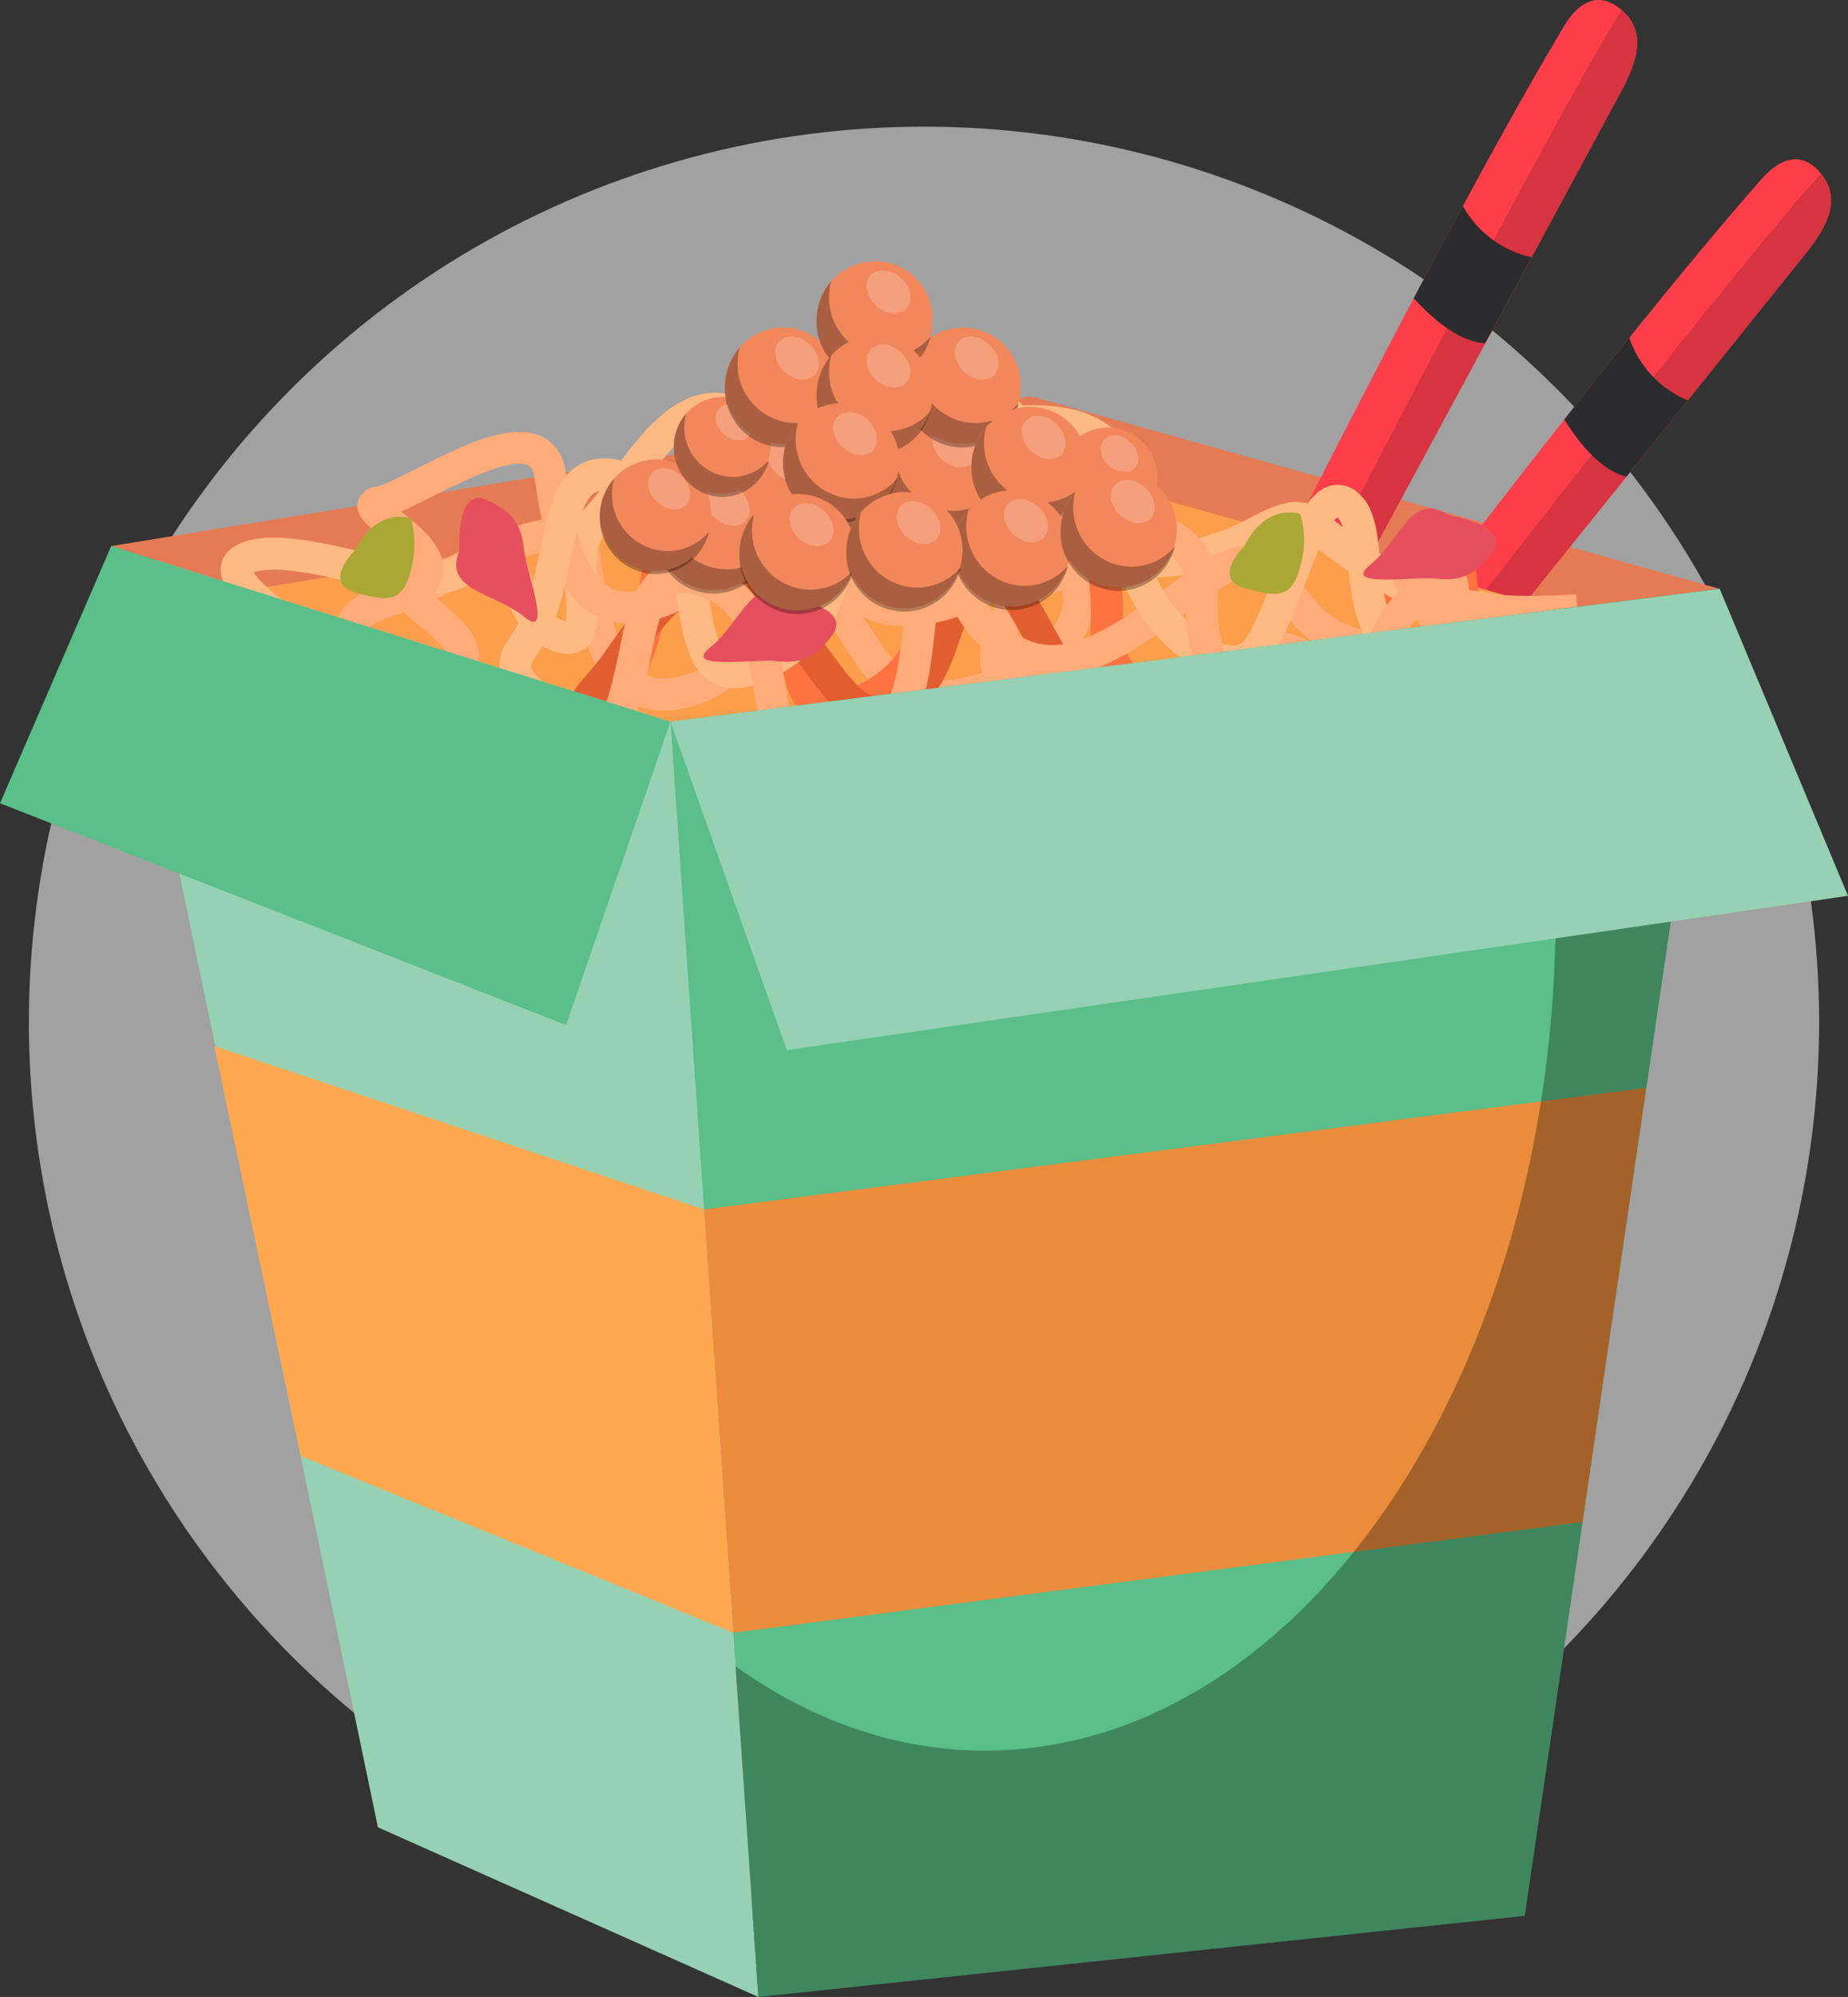 <svg xmlns="http://www.w3.org/2000/svg" viewBox="0 0 344 371.51"><rect x="0" y="0" width="344" height="371.51" fill="#333333" stroke="none"/><defs><style>.cls-1{isolation:isolate;}.cls-2,.cls-20{fill:#fff;}.cls-2{opacity:0.54;}.cls-3{fill:#e57b54;}.cls-4{fill:#fc3e4a;}.cls-5{fill:#d63440;}.cls-6{fill:#2c2b2d;}.cls-7{fill:#fc9e4b;}.cls-8{fill:#ffac7a;}.cls-9{fill:#ff7341;}.cls-10{fill:#ffb982;}.cls-11{fill:#e25e30;}.cls-12{fill:#5abf88;}.cls-13{fill:#96d1b3;}.cls-14{fill:#ea8c3c;}.cls-15{fill:#ffa84f;}.cls-16{fill:#e64f5d;}.cls-17{fill:#aba736;}.cls-18{fill:#f2875c;}.cls-19,.cls-21{mix-blend-mode:overlay;}.cls-19{opacity:0.2;}.cls-21{opacity:0.3;}</style></defs><g class="cls-1"><g id="Layer_1" data-name="Layer 1"><circle class="cls-2" cx="172" cy="190.18" r="166.62" transform="translate(-84.1 177.33) rotate(-45)"/><polygon class="cls-3" points="20.7 101.59 191.91 73.73 320.12 109.55 124.8 134.26 20.7 101.59"/><path class="cls-4" d="M291.24,4.7C246.67,79.09,135.33,314.6,135.33,314.6L139.2,318,301.41,17.68c3-5.48,5.61-11.58.3-15.95S292.66,2.37,291.24,4.7Z"/><path class="cls-5" d="M301.41,17.68c2.93-5.44,5.56-11.47.43-15.83-25.33,41-146.37,281.24-163.54,315.36l.9.8Z"/><path class="cls-6" d="M272.31,38.33q-4.41,8.16-9.14,17.15c3.07,3.4,8.14,8.05,13.29,8.38l8.66-16A19.47,19.47,0,0,1,272.31,38.33Z"/><path class="cls-4" d="M328,33.2C270.68,98.26,118.53,309.69,118.53,309.69l3.18,4.07,213.94-266c3.9-4.83,7.63-10.36,3.2-15.61S329.83,31.15,328,33.2Z"/><path class="cls-5" d="M335.65,47.78c3.88-4.8,7.55-10.26,3.31-15.47C306.61,68,144,282.37,121,312.82l.74.94Z"/><path class="cls-6" d="M303.29,62.83q-5.82,7.24-12.1,15.21c2.42,3.91,6.56,9.37,11.56,10.65l11.43-14.2A19.37,19.37,0,0,1,303.29,62.83Z"/><polygon class="cls-7" points="20.61 113.92 191.83 86.07 320.04 121.87 124.71 146.59 20.61 113.92"/><path class="cls-8" d="M95.66,159.34C89.1,155.71,67.79,143.09,68.92,133c.4-3.62,3.2-6.21,8.33-7.72,5.53-1.61,5.9-3.13,5.9-3.13.28-1.45-4.05-4.94-5.69-6.26-2.86-2.3-4.93-4-4.25-6.52a3.74,3.74,0,0,1,3.3-2.68c1.3-.22,4.66-1.9,7.62-3.39,8.24-4.15,17.58-8.88,23.48-5.83,1.61.84,3.66,2.66,4.24,6.53,1.08,7.16,2.71,18,7.79,21.17,2,1.28,4.68,1.37,8.09.31,6.13-1.92,7.82-5.8,9.61-9.9,1.91-4.41,4.37-9.86,12.91-8.35,6.23,1.1,9.44,6,12.27,10.29,4,6.14,7.22,11,18,8.29.76-.19,1.51-.39,2.21-.61A17.15,17.15,0,0,1,184.05,115c2.86-6.49,9.46-11.71,14.16-11,3.16.42,5.35,3.13,5.56,6.9.33,5.76-3.81,13-13.34,17.67a20.12,20.12,0,0,0,4.11,4.54c8.21,6.9,17.67.88,29.17-7.71,5.83-4.34,10.42-7.54,14.63-7.7,5.19.09,7.93,3.67,10.59,7.14,3.43,4.47,6.8,9.14,16.91,8.81,3.93-.12,6.48-1.24,7.61-3.33-4.89-1.87-7.06-4.5-7.89-7a7.93,7.93,0,0,1,3.17-9,5,5,0,0,1,5.88.57c2.47,1.9,5,6.39,5.39,11.14,4.27.83,10.6,1.24,19.94.61l.4,5.93c-9.15.62-16,.29-21.08-.64-1.14,3-4.34,7.44-13.24,7.71-12.94.22-18.07-6.28-21.8-11.14-2.42-3.15-3.78-4.78-6-4.81h0c-2.19,0-6.82,3.47-10.94,6.53-10.16,7.57-24.07,17.94-36.55,7.49a25.28,25.28,0,0,1-5.87-6.87c-.91.28-1.85.55-2.84.8-14.86,3.71-20.19-4.32-24.44-10.8-2.49-3.78-4.65-7-8.36-7.7s-4.44.35-6.4,4.86-4.57,10.48-13.29,13.2c-5.1,1.61-9.47,1.29-13-.94-7.4-4.63-9.19-16.59-10.51-25.33-.25-1.68-.87-2-1.11-2.12-3.15-1.65-12.49,3-18.06,5.85-2.08,1.05-3.94,2-5.55,2.69,3.7,3,8.72,7,7.73,12-.67,3.4-4,5.92-10,7.69-2.5.73-4,1.7-4.1,2.66-.46,4.15,11.89,14,23.71,20.5Zm175.73-39.45a1.82,1.82,0,0,0-.18,1.54,4.9,4.9,0,0,0,2.28,2.32A11,11,0,0,0,271.39,119.89Zm-74-10c-1.42,0-5.9,2.93-7.93,7.75a11.33,11.33,0,0,0-.94,5.26c5.94-3.09,8.72-7.17,9.28-10.33.28-1.66-.15-2.55-.33-2.67Z"/><path class="cls-9" d="M164.14,150.82c-7.77-.82-46.85-5.43-52.09-17a7.7,7.7,0,0,1,1-8c3.45-4.88,4.78-11.36,5.94-17.08,1.44-7,2.67-13,7.41-15.57,2.9-1.54,6.51-1.39,11.06.46,9.63,3.91,11.38,14.84,12.77,23.63.79,4.84,1.68,10.35,3.75,11.41,1.1.57,3.24.11,6-1.31,9.82-5,10.77-13.48,11.69-21.68.84-7.49,1.71-15.24,10.07-17.88,7.14-2.25,13.48-1.48,18.34,2.23,6.32,4.85,9.4,14.1,8.9,26.74-.24,5.78,3.4,9.9,10.79,12.23,12.14,3.84,27.89.66,30.52-3.41,1.91-3,3.73-7.67,5.48-12.22,3.27-8.46,5.84-15.14,10.38-16.22a5.64,5.64,0,0,1,5.23,1.53c3,2.73,3.43,7.34,3.87,12.22.79,8.81,1.53,17.14,14.31,19.23l-1,5.88c-17.34-2.84-18.5-15.93-19.28-24.59-.31-3.51-.63-7.16-1.92-8.32-1.51.58-4.37,8-6.08,12.41-1.86,4.82-3.79,9.81-6,13.29-5.08,7.91-24.75,9.83-37.32,5.89-10-3.16-15.29-9.61-14.94-18.16.42-10.47-1.91-18.2-6.57-21.77-4.11-3.13-9.3-2.42-12.93-1.29-4.46,1.41-5.11,5.38-5.95,12.87-1,8.85-2.22,19.88-14.9,26.32-4.71,2.4-8.45,2.83-11.41,1.31-4.77-2.43-5.82-8.91-6.92-15.78-1.29-8-2.61-16.39-9.15-19.06-2.76-1.12-4.78-1.37-6-.71-2.27,1.22-3.29,6.21-4.37,11.51-1.29,6.29-2.76,13.44-6.93,19.33-.84,1.2-.58,1.78-.45,2.1,2.83,6.23,29.36,11.66,47.29,13.51Z"/><path class="cls-10" d="M105.84,121.65a9.19,9.19,0,0,1-3.39-.72c-6.15-2.39-8.71-10.13-10.59-15.78-.08-.23-.16-.48-.25-.72-4.48,8.68-16.31,6.06-26.8,3.72-5.9-1.3-12-2.64-16.24-2a8.25,8.25,0,0,0-1.37.31c1.11,1.92,5.91,5.85,10.88,8.82l-3,5.1c-5.66-3.37-15-9.85-13.9-15.35.34-1.78,1.77-4,6.54-4.76,5.33-.83,12,.66,18.42,2.09,11.13,2.47,18.58,3.71,20.55-1.35.76-1.91,2.27-5.41,5.25-5.37s4.16,3.25,5.62,7.65,3.56,10.73,7.1,12.11a5.2,5.2,0,0,0,.68.22,31.84,31.84,0,0,0-.05-4.85c-.3-5.28-.66-11.86,3.56-16.14a56.3,56.3,0,0,0,5-6.43c5.8-8.12,14.59-20.41,27.15-12.7,6.12,3.75,10.19,9.28,13.78,14.17,5.56,7.55,7.55,9.34,10.9,7.61,4.32-2.2,6.14-7.53,7.89-12.69,1.93-5.66,3.93-11.51,9.69-12.45,5.46-.89,8.75,5,12.52,11.87,4.49,8.14,9.57,17.36,18.22,17.43a41.57,41.57,0,0,0,18.68-5.12c4.73-2.39,9.19-4.65,13.7-1.07,6.16,4.91,16.38,13.05,26.52,14.46,10.91,1.52,27.75,4.69,27.92,4.73l-1.11,5.85c-.16,0-16.85-3.18-27.64-4.68C260.29,114,249.27,105.19,242.68,100c-1.38-1.12-2.72-.66-7.36,1.67-4.81,2.43-11.38,5.75-21.11,5.75h-.29c-12.15-.09-18.64-11.88-23.39-20.49-1.74-3.17-5-9.25-6.34-8.87-2.25.36-3.59,4.31-5,8.5-1.94,5.68-4.36,12.76-10.82,16.07C160,106.85,154.89,99.9,150,93.19c-3.28-4.45-7-9.5-12.1-12.63-7.31-4.47-12.35,1.48-19.2,11.09A60.05,60.05,0,0,1,113,98.81c-2.36,2.4-2.09,7.5-1.86,11.61.25,4.46.46,8.29-2.3,10.3A5.1,5.1,0,0,1,105.84,121.65Z"/><path class="cls-11" d="M105.6,153.22a9.53,9.53,0,0,1-3.37-.71c-6.15-2.41-8.72-10.13-10.59-15.78-.09-.24-.16-.49-.26-.74-4.47,8.69-16.33,6.08-26.82,3.74-5.9-1.31-12-2.67-16.22-2A8.11,8.11,0,0,0,47,138c1.1,1.91,5.89,5.86,10.87,8.82L54.8,152c-5.65-3.37-15-9.86-13.9-15.37.35-1.76,1.77-4,6.55-4.76,5.37-.81,12,.67,18.4,2.09,11.13,2.48,18.59,3.72,20.56-1.33.74-1.92,2.25-5.41,5.24-5.39s4.17,3.26,5.63,7.66,3.57,10.73,7.1,12.11a6.79,6.79,0,0,0,.67.23,31.74,31.74,0,0,0,0-4.86c-.31-5.28-.67-11.86,3.57-16.14a57.08,57.08,0,0,0,5-6.42c5.81-8.14,14.58-20.39,27.15-12.72,6.11,3.74,10.19,9.29,13.79,14.17,5.55,7.56,7.52,9.34,10.89,7.62,4.33-2.2,6.14-7.53,7.89-12.69,1.94-5.66,3.93-11.5,9.69-12.45,5.45-.9,8.75,5,12.53,11.88,4.48,8.13,9.56,17.34,18.22,17.41s14.13-2.81,18.68-5.11c4.72-2.39,9.17-4.64,13.69-1.07,6.16,4.91,16.38,13,26.52,14.46,10.91,1.53,27.75,4.7,27.92,4.72l-1.1,5.85c-.17,0-16.87-3.17-27.65-4.67-11.74-1.64-22.76-10.42-29.34-15.65-1.39-1.12-2.74-.67-7.36,1.67-4.81,2.43-11.38,5.75-21.1,5.75h-.31c-12.13-.09-18.63-11.88-23.38-20.48-1.72-3.12-4.9-8.89-6.29-8.89h-.08c-2.23.36-3.58,4.31-5,8.49-1.94,5.69-4.35,12.77-10.82,16.07-8.35,4.29-13.46-2.67-18.4-9.39-3.27-4.45-7-9.49-12.09-12.63-7.31-4.46-12.34,1.49-19.2,11.1a60.75,60.75,0,0,1-5.61,7.14c-2.38,2.41-2.09,7.53-1.87,11.64.25,4.44.46,8.28-2.3,10.28A5,5,0,0,1,105.6,153.22Z"/><path class="cls-8" d="M89.12,143.22C82.56,139.6,61.25,127,62.37,116.87c.4-3.62,3.21-6.22,8.35-7.71,5.53-1.62,5.88-3.13,5.88-3.15.3-1.44-4-4.94-5.69-6.26-2.85-2.31-4.93-4-4.26-6.51A3.75,3.75,0,0,1,70,90.56c1.29-.22,4.65-1.91,7.6-3.4,8.26-4.14,17.58-8.88,23.49-5.82,1.61.83,3.65,2.65,4.23,6.52,1.09,7.16,2.73,18,7.81,21.17,2,1.28,4.68,1.38,8.07.31,6.14-1.91,7.84-5.79,9.62-9.9,1.92-4.4,4.31-9.86,12.9-8.35,6.25,1.12,9.46,6,12.3,10.3,4,6.14,7.21,11,18,8.29.77-.19,1.51-.39,2.21-.61a17.13,17.13,0,0,1,1.26-10.17c2.87-6.51,9.5-11.69,14.16-11.05,3.17.43,5.36,3.15,5.57,6.91.33,5.77-3.81,13-13.34,17.67A20.08,20.08,0,0,0,188,117c8.21,6.91,17.67.9,29.18-7.69,5.76-4.31,10.32-7.71,14.49-7.71h.13c5.18.09,7.93,3.67,10.6,7.14,3.43,4.48,7.05,9.23,16.9,8.81,3.94-.11,6.5-1.23,7.62-3.33-4.91-1.86-7.07-4.49-7.89-7a7.94,7.94,0,0,1,3.16-9,5,5,0,0,1,5.87.58c2.48,1.9,5,6.4,5.42,11.15,4.26.82,10.57,1.24,19.93.61l.39,5.94c-9.14.6-16,.27-21.06-.66-1.16,3-4.37,7.45-13.26,7.72-12.82.32-18.07-6.29-21.81-11.15-2.41-3.14-3.76-4.77-6-4.82s-6.84,3.46-11,6.53c-10.16,7.58-24.06,18-36.57,7.5a25.21,25.21,0,0,1-5.86-6.87c-.92.29-1.86.56-2.84.81-14.9,3.72-20.19-4.33-24.45-10.79-2.48-3.79-4.64-7.06-8.36-7.72s-4.43.36-6.4,4.87S131.68,112.3,123,115c-5.1,1.6-9.47,1.27-13-.94-7.4-4.64-9.21-16.6-10.52-25.33-.26-1.69-.86-2-1.1-2.13C95.14,85,85.83,89.68,80.25,92.48c-2.08,1-3.94,2-5.55,2.69,3.72,3,8.73,7,7.74,12-.68,3.39-4,5.91-10.06,7.7-2.49.73-4,1.7-4.1,2.66C67.82,121.68,80.17,131.48,92,138Zm175.72-39.46a1.83,1.83,0,0,0-.17,1.55,4.9,4.9,0,0,0,2.28,2.31A10.8,10.8,0,0,0,264.84,103.76Zm-74.06-10c-1.41,0-5.89,2.92-7.93,7.75a11.58,11.58,0,0,0-.93,5.26c6-3.1,8.74-7.2,9.28-10.35.27-1.66-.15-2.54-.33-2.66Z"/><path class="cls-10" d="M145.76,144c-7.78-.81-46.87-5.42-52.12-17a7.69,7.69,0,0,1,1-8c3.46-4.88,4.79-11.37,6-17.1,1.44-7,2.67-13,7.4-15.56,2.89-1.54,6.5-1.4,11.06.45,9.64,3.92,11.38,14.85,12.78,23.63.78,4.86,1.66,10.37,3.72,11.42,1.12.57,3.26.11,6-1.32,9.82-5,10.77-13.48,11.69-21.68.85-7.5,1.72-15.24,10.07-17.87,21.64-6.83,35.77-7.39,43.2-1.71,3.84,2.94,5.68,7.38,5.45,13.2-.56,13.74,8.62,25.17,15.45,27.32,3.13,1,4.1-.47,4.44-1,1.92-3,3.73-7.68,5.49-12.22,3.27-8.46,5.85-15.14,10.38-16.22A5.63,5.63,0,0,1,253,91.87c3,2.73,3.43,7.33,3.87,12.2.78,8.83,1.53,17.15,14.31,19.25l-1,5.87c-17.33-2.84-18.49-15.93-19.27-24.58-.31-3.52-.64-7.16-1.93-8.32-1.5.59-4.36,8-6.06,12.41-1.88,4.81-3.8,9.81-6,13.3-2.35,3.66-6.56,5-11.24,3.48-10-3.16-20.26-17.26-19.61-33.24.15-3.81-.86-6.51-3.12-8.24-3.91-3-13.65-5-37.79,2.66-4.46,1.4-5.11,5.38-5.94,12.85-1,8.87-2.23,19.89-14.92,26.35-4.71,2.38-8.44,2.82-11.41,1.31-4.77-2.44-5.8-8.92-6.91-15.79-1.28-8.06-2.61-16.39-9.14-19.06-2.77-1.12-4.8-1.37-6-.72-2.28,1.22-3.3,6.22-4.38,11.51-1.29,6.3-2.76,13.45-6.93,19.35-.87,1.19-.61,1.76-.46,2.08,2.83,6.23,29.36,11.65,47.31,13.51Z"/><path class="cls-8" d="M160.39,163c-7.78-.81-46.86-5.42-52.09-17a7.67,7.67,0,0,1,1-8c3.45-4.86,4.79-11.35,6-17.07,1.43-7,2.66-13,7.41-15.57,2.89-1.55,6.51-1.39,11.06.46,9.63,3.91,11.38,14.84,12.78,23.62.79,4.86,1.67,10.36,3.73,11.42,1.1.57,3.25.1,6-1.32,9.82-5,10.77-13.47,11.69-21.68.85-7.5,1.71-15.23,10.07-17.87,21.64-6.82,35.76-7.39,43.18-1.72,3.86,3,5.7,7.39,5.46,13.21-.56,13.73,8.62,25.17,15.45,27.32,3.14,1,4.09-.47,4.44-1,1.92-3,3.74-7.68,5.49-12.23,3.27-8.45,5.85-15.13,10.38-16.21a5.64,5.64,0,0,1,5.24,1.54c3,2.73,3.43,7.32,3.86,12.19.78,8.83,1.54,17.16,14.32,19.25l-1,5.88c-17.33-2.84-18.5-15.94-19.28-24.6-.31-3.51-.63-7.14-1.92-8.31-1.51.58-4.37,8-6.07,12.41-1.87,4.82-3.79,9.81-6,13.3-2.36,3.66-6.57,4.95-11.24,3.48-10-3.16-20.26-17.26-19.61-33.25.16-3.81-.86-6.5-3.11-8.23-3.91-3-13.65-5-37.79,2.66-4.46,1.41-5.11,5.38-5.95,12.86-1,8.86-2.22,19.88-14.9,26.34-4.71,2.4-8.45,2.82-11.42,1.31-4.77-2.44-5.8-8.92-6.9-15.79-1.29-8.06-2.62-16.39-9.15-19-2.76-1.13-4.79-1.38-6-.72-2.27,1.21-3.29,6.22-4.38,11.51-1.28,6.29-2.75,13.43-6.92,19.32-.86,1.21-.6,1.79-.45,2.1,2.82,6.23,29.36,11.66,47.29,13.51Z"/><polygon class="cls-12" points="141.17 371.51 283.82 356.41 320.12 109.55 124.8 134.26 141.17 371.51"/><polygon class="cls-13" points="141.17 371.51 70.35 339.95 20.7 101.59 124.8 134.26 141.17 371.51"/><polygon class="cls-12" points="20.7 101.59 0 149.44 105.37 190.7 124.8 134.26 20.7 101.59"/><polygon class="cls-14" points="131.05 225 306.46 202.37 294.59 283.15 136.5 303.76 131.05 225"/><polygon class="cls-15" points="131.05 225 39.89 194.59 55.96 270.85 136.5 303.76 131.05 225"/><path class="cls-16" d="M85.51,102.49S84.8,90.36,90.59,93s6.55,5.61,7,9.54,5.34,16.65,0,12.2S82.4,109.87,85.51,102.49Z"/><path class="cls-16" d="M146.71,111.12s12,1.85,8.26,7-6.85,5.22-10.79,4.85-17.4,1.75-11.93-2.56S140.15,106.54,146.71,111.12Z"/><path class="cls-16" d="M269.49,95.79s12,1.86,8.25,7S270.88,108,267,107.62s-17.4,1.74-11.93-2.55S262.91,91.21,269.49,95.79Z"/><path class="cls-17" d="M66.09,102.35s-6.21,6.11,0,7.86,8.78,1.94,10.36-3.93,0-9.87,0-9.87S70.29,94.16,66.09,102.35Z"/><path class="cls-17" d="M231.66,101.55s-6.22,6.11,0,7.85,8.77,1.95,10.36-3.92a17,17,0,0,0,0-9.87S235.85,93.35,231.66,101.55Z"/><path class="cls-18" d="M174.14,88.38A10.82,10.82,0,1,0,185,77.25,11,11,0,0,0,174.14,88.38Z"/><g class="cls-19"><path class="cls-20" d="M185.39,85.64c1.9,1.65,4.42,1.77,5.63.28s.64-4-1.26-5.66-4.43-1.76-5.63-.27S183.47,84,185.39,85.64Z"/></g><g class="cls-21"><path d="M176.87,81a11.19,11.19,0,0,0-.4,2.92A11,11,0,0,0,187.3,95.05a10.65,10.65,0,0,0,8.09-3.75A10.87,10.87,0,0,1,185,99.52a11,11,0,0,1-10.83-11.14A11.26,11.26,0,0,1,176.87,81Z"/></g><path class="cls-18" d="M133.38,90.92a10.83,10.83,0,1,0,10.83-11.13A11,11,0,0,0,133.38,90.92Z"/><g class="cls-19"><path class="cls-20" d="M144.64,88.18c1.9,1.64,4.43,1.76,5.63.27s.65-4-1.25-5.65-4.44-1.77-5.64-.27S142.73,86.53,144.64,88.18Z"/></g><g class="cls-21"><path d="M136.13,83.54a11.07,11.07,0,0,0,10.42,14,10.62,10.62,0,0,0,8.09-3.76,10.87,10.87,0,0,1-10.43,8.22,11,11,0,0,1-10.83-11.13A11.27,11.27,0,0,1,136.13,83.54Z"/></g><path class="cls-18" d="M122.05,99.27a10.82,10.82,0,1,0,10.81-11.13A11,11,0,0,0,122.05,99.27Z"/><g class="cls-19"><path class="cls-20" d="M133.29,96.53c1.9,1.63,4.42,1.76,5.63.27s.64-4-1.26-5.65-4.42-1.76-5.64-.28S131.38,94.88,133.29,96.53Z"/></g><g class="cls-21"><path d="M124.77,91.89a11.3,11.3,0,0,0-.39,2.92,11,11,0,0,0,10.82,11.13,10.7,10.7,0,0,0,8.1-3.75,10.78,10.78,0,0,1-21.25-2.92A11.28,11.28,0,0,1,124.77,91.89Z"/></g><path class="cls-18" d="M111.68,96.14a10.37,10.37,0,1,0,10.37-10.67A10.53,10.53,0,0,0,111.68,96.14Z"/><g class="cls-19"><path class="cls-20" d="M122.46,93.5c1.82,1.57,4.23,1.69,5.39.27s.62-3.85-1.2-5.41-4.25-1.7-5.41-.27S120.63,91.93,122.46,93.5Z"/></g><g class="cls-21"><path d="M114.3,89.07a11.11,11.11,0,0,0-.37,2.79,10.52,10.52,0,0,0,10.36,10.67A10.22,10.22,0,0,0,132,98.92a10.4,10.4,0,0,1-10,7.88,10.53,10.53,0,0,1-10.37-10.66A10.75,10.75,0,0,1,114.3,89.07Z"/></g><path class="cls-18" d="M147.63,88.51a10.82,10.82,0,1,0,10.81-11.13A11,11,0,0,0,147.63,88.51Z"/><g class="cls-19"><path class="cls-20" d="M158.87,85.76c1.9,1.64,4.43,1.77,5.64.28s.65-4-1.27-5.65-4.42-1.77-5.63-.28S157,84.12,158.87,85.76Z"/></g><g class="cls-21"><path d="M150.36,81.14a11.11,11.11,0,0,0-.39,2.91,11,11,0,0,0,10.82,11.13,10.62,10.62,0,0,0,8.09-3.76,10.78,10.78,0,0,1-21.25-2.91A11.21,11.21,0,0,1,150.36,81.14Z"/></g><path class="cls-18" d="M161.15,88.38A10.82,10.82,0,1,0,172,77.25,11,11,0,0,0,161.15,88.38Z"/><g class="cls-19"><path class="cls-20" d="M172.41,85.64c1.89,1.65,4.41,1.77,5.63.28s.64-4-1.26-5.66-4.43-1.76-5.64-.27S170.51,84,172.41,85.64Z"/></g><g class="cls-21"><path d="M163.88,81a11.18,11.18,0,0,0-.39,2.92,11,11,0,0,0,10.82,11.12,10.65,10.65,0,0,0,8.1-3.75,10.79,10.79,0,0,1-21.26-2.92A11.26,11.26,0,0,1,163.88,81Z"/></g><path class="cls-18" d="M196.89,89.07a9.27,9.27,0,1,0,9.27-9.52A9.4,9.4,0,0,0,196.89,89.07Z"/><g class="cls-19"><path class="cls-20" d="M206.53,86.72c1.62,1.4,3.79,1.51,4.83.25s.53-3.45-1.09-4.86-3.78-1.5-4.82-.23S204.9,85.32,206.53,86.72Z"/></g><g class="cls-21"><path d="M199.24,82.75a9.51,9.51,0,0,0,8.93,12,9.13,9.13,0,0,0,6.92-3.22,9.23,9.23,0,0,1-18.2-2.49A9.64,9.64,0,0,1,199.24,82.75Z"/></g><path class="cls-18" d="M164.25,88.38a10.83,10.83,0,1,0,10.83-11.13A11,11,0,0,0,164.25,88.38Z"/><g class="cls-19"><path class="cls-20" d="M175.5,85.64c1.9,1.65,4.43,1.77,5.65.28s.63-4-1.27-5.66-4.42-1.76-5.63-.27S173.6,84,175.5,85.64Z"/></g><g class="cls-21"><path d="M167,81a11.62,11.62,0,0,0-.39,2.92,11,11,0,0,0,10.81,11.12,10.65,10.65,0,0,0,8.1-3.75,10.86,10.86,0,0,1-10.43,8.22,11,11,0,0,1-10.83-11.14A11.27,11.27,0,0,1,167,81Z"/></g><path class="cls-18" d="M168.36,72.05a10.83,10.83,0,1,0,10.82-11.13A11,11,0,0,0,168.36,72.05Z"/><g class="cls-19"><path class="cls-20" d="M179.6,69.31c1.91,1.64,4.43,1.76,5.64.27s.65-4-1.26-5.65-4.42-1.78-5.63-.28S177.71,67.66,179.6,69.31Z"/></g><g class="cls-21"><path d="M171.09,64.68a11.11,11.11,0,0,0-.39,2.91,11,11,0,0,0,10.82,11.13A10.7,10.7,0,0,0,189.63,75a10.79,10.79,0,0,1-21.27-2.91A11.26,11.26,0,0,1,171.09,64.68Z"/></g><path class="cls-18" d="M125.42,83.13a9,9,0,1,0,9-9.28A9.17,9.17,0,0,0,125.42,83.13Z"/><g class="cls-19"><path class="cls-20" d="M134.81,80.84c1.6,1.38,3.7,1.48,4.71.23s.54-3.35-1.05-4.72-3.7-1.47-4.7-.23S133.22,79.48,134.81,80.84Z"/></g><g class="cls-21"><path d="M127.7,77a9.77,9.77,0,0,0-.31,2.44,9.16,9.16,0,0,0,9,9.29,8.85,8.85,0,0,0,6.75-3.14,9.06,9.06,0,0,1-8.7,6.87,9.17,9.17,0,0,1-9-9.3A9.44,9.44,0,0,1,127.7,77Z"/></g><path class="cls-18" d="M180.84,86.8a10.82,10.82,0,1,0,10.81-11.13A11,11,0,0,0,180.84,86.8Z"/><g class="cls-19"><path class="cls-20" d="M192.08,84.06c1.91,1.64,4.43,1.76,5.63.28s.65-4-1.25-5.66-4.44-1.76-5.63-.27S190.19,82.43,192.08,84.06Z"/></g><g class="cls-21"><path d="M183.57,79.43a11.62,11.62,0,0,0-.39,2.92A11,11,0,0,0,194,93.48a10.68,10.68,0,0,0,8.11-3.77,10.79,10.79,0,0,1-21.26-2.91A11.21,11.21,0,0,1,183.57,79.43Z"/></g><path class="cls-18" d="M177.54,102.31a10.83,10.83,0,1,0,10.82-11.14A11,11,0,0,0,177.54,102.31Z"/><g class="cls-19"><path class="cls-20" d="M188.79,99.56c1.91,1.64,4.42,1.77,5.64.28s.65-4-1.26-5.66-4.43-1.76-5.64-.28S186.89,97.92,188.79,99.56Z"/></g><g class="cls-21"><path d="M180.27,94.93a11.15,11.15,0,0,0-.39,2.9A11,11,0,0,0,190.71,109a10.71,10.71,0,0,0,8.1-3.76,10.79,10.79,0,0,1-21.27-2.9A11.29,11.29,0,0,1,180.27,94.93Z"/></g><path class="cls-18" d="M134.94,72.05a10.83,10.83,0,1,0,10.82-11.13A11,11,0,0,0,134.94,72.05Z"/><g class="cls-19"><path class="cls-20" d="M146.19,69.31c1.91,1.64,4.43,1.76,5.63.27s.65-4-1.25-5.65-4.43-1.78-5.63-.28S144.3,67.66,146.19,69.31Z"/></g><g class="cls-21"><path d="M137.67,64.68a11.54,11.54,0,0,0-.38,2.91,11,11,0,0,0,10.82,11.13A10.67,10.67,0,0,0,156.2,75a10.79,10.79,0,0,1-21.26-2.91A11.26,11.26,0,0,1,137.67,64.68Z"/></g><path class="cls-18" d="M152,59.71a10.82,10.82,0,1,0,10.82-11.13A11,11,0,0,0,152,59.71Z"/><g class="cls-19"><path class="cls-20" d="M163.22,57c1.9,1.65,4.42,1.76,5.63.28s.64-4-1.26-5.65-4.43-1.77-5.64-.28S161.32,55.32,163.22,57Z"/></g><g class="cls-21"><path d="M154.71,52.33a11.22,11.22,0,0,0-.39,2.91,11,11,0,0,0,10.81,11.14,10.67,10.67,0,0,0,8.1-3.77A10.79,10.79,0,0,1,152,59.71,11.17,11.17,0,0,1,154.71,52.33Z"/></g><path class="cls-18" d="M197.44,98.77a10.82,10.82,0,1,0,10.81-11.13A11,11,0,0,0,197.44,98.77Z"/><g class="cls-19"><path class="cls-20" d="M208.69,96c1.9,1.65,4.42,1.76,5.63.28s.65-4-1.26-5.66-4.42-1.76-5.64-.27S206.78,94.39,208.69,96Z"/></g><g class="cls-21"><path d="M200.18,91.39a10.83,10.83,0,0,0-.4,2.92,11,11,0,0,0,10.82,11.13,10.67,10.67,0,0,0,8.09-3.76,10.78,10.78,0,0,1-21.25-2.91A11.19,11.19,0,0,1,200.18,91.39Z"/></g><path class="cls-18" d="M152,73.55a10.82,10.82,0,1,0,10.82-11.13A11,11,0,0,0,152,73.55Z"/><g class="cls-19"><path class="cls-20" d="M163.22,70.8c1.9,1.64,4.42,1.76,5.63.29s.64-4-1.26-5.66-4.43-1.77-5.64-.28S161.32,69.16,163.22,70.8Z"/></g><g class="cls-21"><path d="M154.71,66.17a11.18,11.18,0,0,0-.39,2.92,11,11,0,0,0,10.81,11.13,10.69,10.69,0,0,0,8.1-3.76A10.79,10.79,0,0,1,152,73.55,11.19,11.19,0,0,1,154.71,66.17Z"/></g><path class="cls-18" d="M145.76,86.1A10.82,10.82,0,1,0,156.59,75,11,11,0,0,0,145.76,86.1Z"/><g class="cls-19"><path class="cls-20" d="M157,83.35c1.9,1.64,4.43,1.77,5.63.28s.65-4-1.26-5.65-4.42-1.77-5.64-.28S155.11,81.72,157,83.35Z"/></g><g class="cls-21"><path d="M148.5,78.72a11.62,11.62,0,0,0-.39,2.92,11,11,0,0,0,10.83,11.13A10.68,10.68,0,0,0,167,89a10.87,10.87,0,0,1-10.43,8.22A11,11,0,0,1,145.76,86.1,11.22,11.22,0,0,1,148.5,78.72Z"/></g><path class="cls-18" d="M137.64,103A10.83,10.83,0,1,0,148.46,91.9,11,11,0,0,0,137.64,103Z"/><g class="cls-19"><path class="cls-20" d="M148.9,100.29c1.9,1.64,4.42,1.76,5.62.27s.66-4-1.25-5.64-4.43-1.77-5.64-.28S147,98.65,148.9,100.29Z"/></g><g class="cls-21"><path d="M140.37,95.66a12.09,12.09,0,0,0-.39,2.91,11,11,0,0,0,10.83,11.13A10.63,10.63,0,0,0,158.9,106,10.79,10.79,0,0,1,137.64,103,11.31,11.31,0,0,1,140.37,95.66Z"/></g><path class="cls-18" d="M157.54,102.66a10.82,10.82,0,1,0,10.82-11.13A11,11,0,0,0,157.54,102.66Z"/><g class="cls-19"><path class="cls-20" d="M168.8,99.92c1.89,1.64,4.42,1.76,5.62.28s.65-4-1.25-5.66-4.43-1.76-5.64-.28S166.89,98.27,168.8,99.92Z"/></g><g class="cls-21"><path d="M160.27,95.29a11.62,11.62,0,0,0-.39,2.92,11,11,0,0,0,10.82,11.12,10.69,10.69,0,0,0,8.1-3.75,10.79,10.79,0,0,1-21.26-2.92A11.28,11.28,0,0,1,160.27,95.29Z"/></g><g class="cls-21"><path d="M282.71,114.27a221.88,221.88,0,0,1,6.88,55.27c0,86.24-47.56,156.14-106.23,156.14-16.65,0-32.4-5.65-46.44-15.69l4.25,61.52,142.65-15.1,36.3-246.87Z"/></g><polygon class="cls-13" points="124.8 134.26 146.46 195.36 344 166.66 320.12 109.55 124.8 134.26"/></g></g></svg>